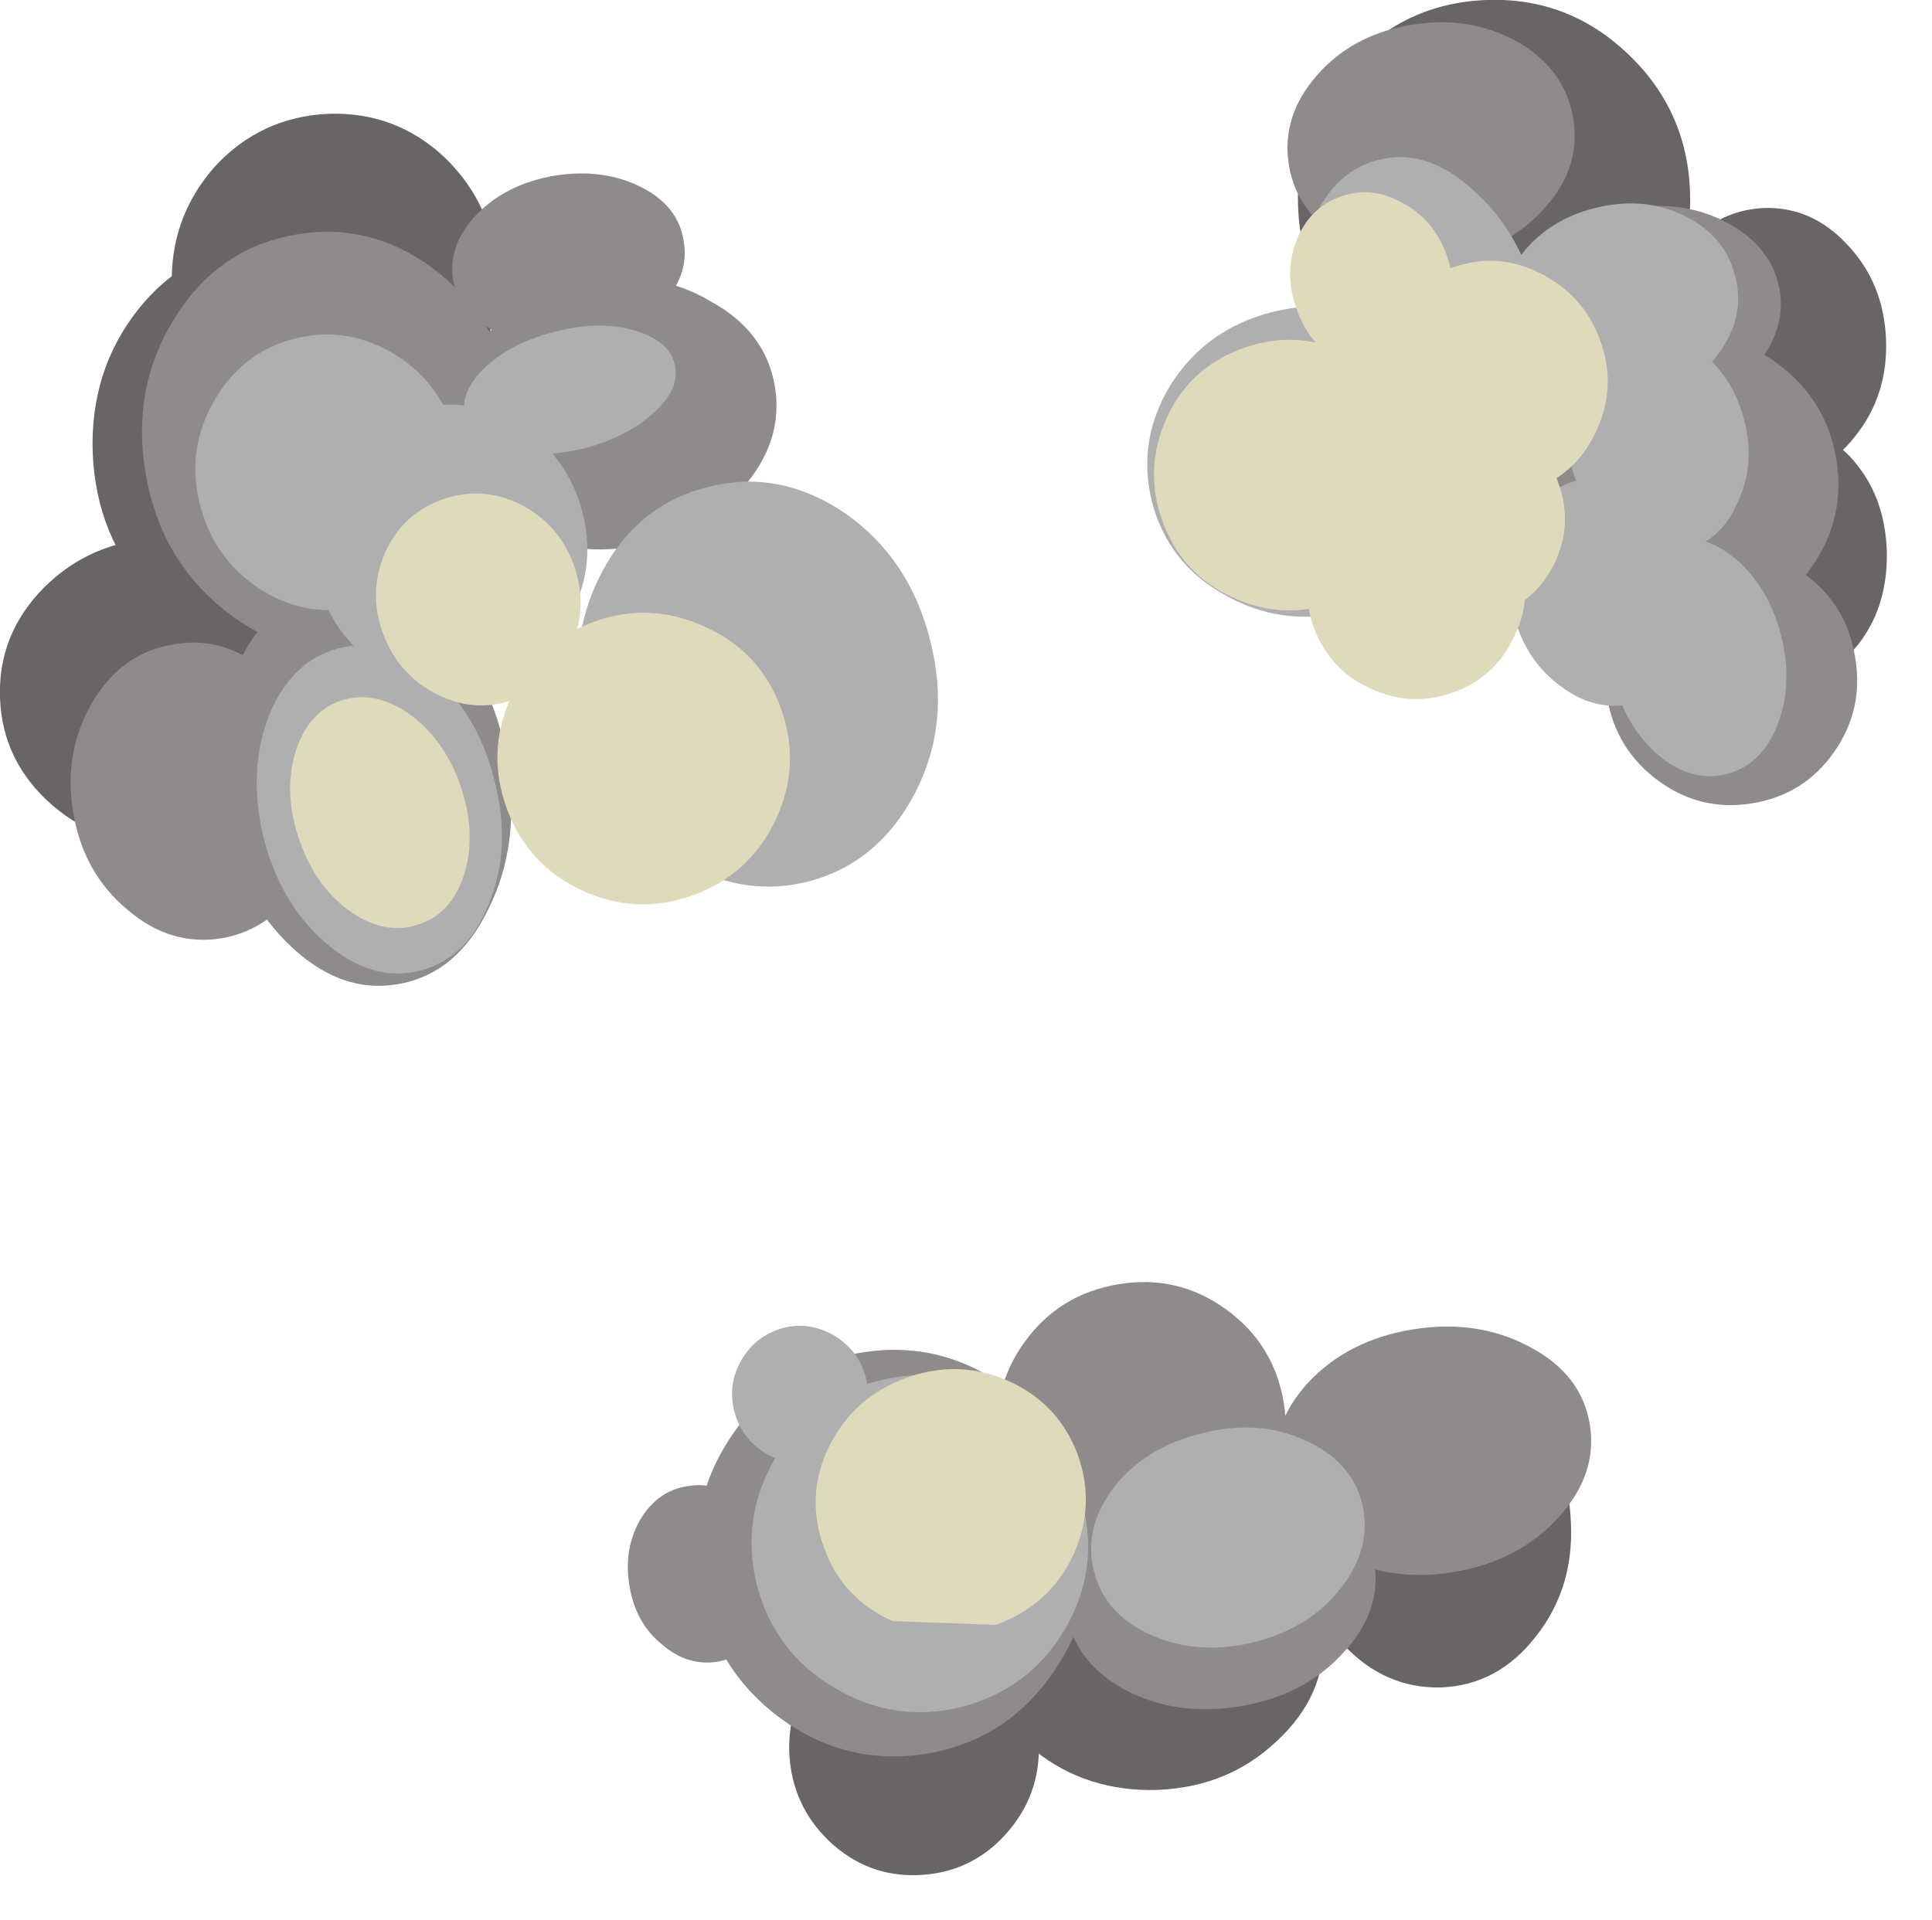 <?xml version="1.0" encoding="UTF-8" standalone="no"?>
<svg xmlns:xlink="http://www.w3.org/1999/xlink" height="127.4px" width="128.15px" xmlns="http://www.w3.org/2000/svg">
  <g transform="matrix(1.0, 0.0, 0.0, 1.0, 66.2, 60.45)">
    <path d="M-63.3 -21.45 Q-60.15 -24.6 -55.55 -24.75 -51.0 -24.95 -47.65 -22.05 -44.3 -19.2 -44.15 -15.0 -44.0 -10.75 -47.05 -7.6 -50.2 -4.5 -54.75 -4.3 -59.35 -4.15 -62.7 -7.0 -66.05 -9.9 -66.2 -14.15 -66.35 -18.35 -63.3 -21.45" fill="#696565" fill-rule="evenodd" stroke="none"/>
    <path d="M-49.1 -44.1 Q-44.35 -44.3 -40.85 -40.5 -37.35 -36.75 -37.15 -31.25 -36.9 -25.75 -40.1 -21.7 -43.3 -17.65 -48.05 -17.45 -52.8 -17.3 -56.3 -21.1 -59.8 -24.85 -60.05 -30.35 -60.25 -35.85 -57.05 -39.9 -53.85 -43.95 -49.1 -44.1" fill="#696565" fill-rule="evenodd" stroke="none"/>
    <path d="M-36.1 -34.3 Q-39.1 -30.9 -43.55 -30.75 -48.05 -30.55 -51.35 -33.7 -54.6 -36.85 -54.8 -41.45 -54.95 -46.0 -51.95 -49.4 -48.9 -52.7 -44.4 -52.9 -39.95 -53.05 -36.7 -50.0 -33.4 -46.8 -33.25 -42.25 -33.05 -37.65 -36.1 -34.3" fill="#696565" fill-rule="evenodd" stroke="none"/>
    <path d="M45.9 -47.75 Q46.1 -42.3 42.4 -38.3 38.75 -34.3 33.4 -34.1 28.0 -33.9 24.05 -37.6 20.1 -41.3 19.9 -46.75 19.7 -52.2 23.35 -56.25 27.0 -60.25 32.4 -60.45 37.75 -60.65 41.7 -56.95 45.7 -53.2 45.9 -47.75" fill="#696565" fill-rule="evenodd" stroke="none"/>
    <path d="M50.8 -46.65 Q54.0 -46.75 56.35 -44.2 58.75 -41.65 58.9 -37.95 59.05 -34.25 56.85 -31.5 54.7 -28.75 51.5 -28.65 48.25 -28.5 45.85 -31.05 43.5 -33.65 43.35 -37.35 43.2 -41.05 45.35 -43.75 47.55 -46.5 50.8 -46.65" fill="#696565" fill-rule="evenodd" stroke="none"/>
    <path d="M49.4 -29.15 Q50.95 -31.55 53.2 -31.6 55.45 -31.7 57.1 -29.45 58.8 -27.25 58.95 -24.0 59.05 -20.75 57.55 -18.4 56.05 -16.0 53.8 -15.9 51.55 -15.85 49.85 -18.1 48.15 -20.3 48.05 -23.55 47.9 -26.8 49.4 -29.15" fill="#696565" fill-rule="evenodd" stroke="none"/>
    <path d="M49.4 -29.15 Q50.95 -31.55 53.2 -31.6 55.45 -31.7 57.1 -29.45 58.8 -27.25 58.95 -24.0 59.05 -20.75 57.55 -18.4 56.05 -16.0 53.8 -15.9 51.55 -15.85 49.85 -18.1 48.15 -20.3 48.05 -23.55 47.9 -26.8 49.4 -29.15 Z" fill="none" stroke="#a80f06" stroke-linecap="round" stroke-linejoin="round" stroke-opacity="0.0" stroke-width="6.0"/>
    <path d="M0.5 61.25 Q-1.8 63.8 -5.25 63.95 -8.65 64.1 -11.2 61.7 -13.7 59.3 -13.85 55.8 -13.95 52.3 -11.65 49.7 -9.3 47.2 -5.9 47.05 -2.45 46.9 0.05 49.25 2.6 51.65 2.7 55.15 2.85 58.65 0.5 61.25" fill="#696565" fill-rule="evenodd" stroke="none"/>
    <path d="M0.5 61.25 Q-1.8 63.8 -5.25 63.95 -8.65 64.1 -11.2 61.7 -13.7 59.3 -13.85 55.8 -13.95 52.3 -11.65 49.7 -9.3 47.2 -5.9 47.05 -2.45 46.9 0.05 49.25 2.6 51.65 2.7 55.15 2.85 58.65 0.5 61.25 Z" fill="none" stroke="#a80f06" stroke-linecap="round" stroke-linejoin="round" stroke-opacity="0.0" stroke-width="6.0"/>
    <path d="M9.85 38.6 Q14.55 38.4 17.95 41.15 21.4 43.95 21.6 48.0 21.75 52.05 18.5 55.05 15.3 58.1 10.6 58.3 5.9 58.45 2.45 55.7 -0.95 52.9 -1.1 48.85 -1.3 44.8 1.9 41.8 5.15 38.75 9.85 38.6" fill="#696565" fill-rule="evenodd" stroke="none"/>
    <path d="M9.85 38.6 Q14.55 38.4 17.95 41.15 21.4 43.95 21.6 48.0 21.75 52.05 18.5 55.05 15.3 58.1 10.6 58.3 5.9 58.45 2.45 55.7 -0.95 52.9 -1.1 48.85 -1.3 44.8 1.9 41.8 5.15 38.75 9.85 38.6 Z" fill="none" stroke="#a80f06" stroke-linecap="round" stroke-linejoin="round" stroke-opacity="0.0" stroke-width="6.0"/>
    <path d="M35.05 33.25 Q37.85 36.25 38.0 40.6 38.2 44.95 35.65 48.15 33.15 51.35 29.4 51.5 25.65 51.6 22.9 48.65 20.15 45.65 19.95 41.3 19.8 36.95 22.3 33.75 24.85 30.5 28.6 30.4 32.35 30.25 35.05 33.25" fill="#696565" fill-rule="evenodd" stroke="none"/>
    <path d="M35.05 33.25 Q37.85 36.25 38.0 40.6 38.2 44.95 35.65 48.15 33.15 51.35 29.4 51.5 25.65 51.6 22.9 48.65 20.15 45.65 19.95 41.3 19.8 36.95 22.3 33.75 24.85 30.5 28.6 30.4 32.35 30.25 35.05 33.25 Z" fill="none" stroke="#a80f06" stroke-linecap="round" stroke-linejoin="round" stroke-opacity="0.0" stroke-width="6.0"/>
    <path d="M-54.7 -17.7 Q-51.3 -18.3 -48.45 -15.85 -45.55 -13.35 -44.9 -9.35 -44.25 -5.3 -46.15 -2.05 -48.1 1.2 -51.5 1.8 -54.9 2.35 -57.75 -0.1 -60.7 -2.55 -61.35 -6.6 -62.0 -10.6 -60.05 -13.9 -58.1 -17.15 -54.7 -17.7" fill="#8e8b8a" fill-rule="evenodd" stroke="none"/>
    <path d="M-20.6 38.15 Q-18.6 37.8 -16.95 39.3 -15.2 40.75 -14.8 43.15 -14.4 45.6 -15.55 47.5 -16.65 49.45 -18.65 49.8 -20.65 50.1 -22.35 48.6 -24.05 47.2 -24.45 44.75 -24.85 42.35 -23.75 40.4 -22.6 38.45 -20.6 38.15" fill="#8e8b8a" fill-rule="evenodd" stroke="none"/>
    <path d="M5.9 40.45 Q6.8 45.95 3.7 50.45 0.6 55.0 -4.75 55.9 -10.1 56.75 -14.5 53.5 -18.9 50.2 -19.8 44.7 -20.7 39.2 -17.6 34.7 -14.5 30.15 -9.15 29.3 -3.8 28.4 0.6 31.65 5.0 34.95 5.9 40.45" fill="#8e8b8a" fill-rule="evenodd" stroke="none"/>
    <path d="M24.95 43.2 Q25.5 46.45 22.85 49.25 20.3 52.05 16.05 52.75 11.8 53.45 8.4 51.65 5.1 49.85 4.55 46.6 4.0 43.35 6.55 40.55 9.2 37.75 13.45 37.05 17.7 36.35 21.0 38.15 24.4 39.95 24.95 43.2" fill="#8e8b8a" fill-rule="evenodd" stroke="none"/>
    <path d="M35.25 28.9 Q38.7 30.7 39.25 34.05 39.8 37.35 37.15 40.25 34.5 43.15 30.2 43.85 25.9 44.55 22.45 42.65 19.05 40.8 18.5 37.5 17.95 34.15 20.55 31.3 23.2 28.45 27.5 27.75 31.8 27.05 35.25 28.9" fill="#8e8b8a" fill-rule="evenodd" stroke="none"/>
    <path d="M-44.25 -21.6 Q-40.3 -22.25 -36.9 -18.8 -33.45 -15.4 -32.55 -9.95 -31.65 -4.45 -33.8 -0.15 -35.9 4.2 -39.85 4.85 -43.75 5.5 -47.2 2.05 -50.6 -1.35 -51.5 -6.85 -52.4 -12.3 -50.3 -16.6 -48.15 -20.95 -44.25 -21.6" fill="#8e8b8a" fill-rule="evenodd" stroke="none"/>
    <path d="M-31.9 -33.2 Q-30.95 -27.5 -33.9 -22.9 -36.8 -18.25 -41.9 -17.4 -47.05 -16.55 -51.35 -20.0 -55.6 -23.4 -56.55 -29.1 -57.5 -34.8 -54.55 -39.45 -51.65 -44.05 -46.5 -44.9 -41.4 -45.75 -37.1 -42.35 -32.85 -38.9 -31.9 -33.2" fill="#8e8b8a" fill-rule="evenodd" stroke="none"/>
    <path d="M-20.85 -44.45 Q-20.45 -42.15 -22.35 -40.2 -24.35 -38.15 -27.55 -37.65 -30.75 -37.1 -33.2 -38.4 -35.75 -39.6 -36.15 -41.9 -36.5 -44.25 -34.55 -46.25 -32.6 -48.25 -29.4 -48.8 -26.2 -49.3 -23.7 -48.05 -21.2 -46.8 -20.85 -44.45" fill="#8e8b8a" fill-rule="evenodd" stroke="none"/>
    <path d="M-19.05 -40.45 Q-15.4 -38.45 -14.8 -34.8 -14.2 -31.15 -17.0 -28.0 -19.65 -24.95 -24.1 -24.2 -28.55 -23.45 -32.15 -25.5 -35.7 -27.6 -36.3 -31.25 -36.9 -34.9 -34.2 -37.95 -31.45 -41.05 -27.0 -41.8 -22.55 -42.55 -19.05 -40.45" fill="#8e8b8a" fill-rule="evenodd" stroke="none"/>
    <path d="M38.15 -52.6 Q38.7 -49.4 36.3 -46.7 33.9 -43.95 30.0 -43.3 26.1 -42.65 22.95 -44.5 19.85 -46.25 19.3 -49.45 18.75 -52.7 21.15 -55.45 23.5 -58.15 27.4 -58.8 31.3 -59.45 34.5 -57.65 37.6 -55.85 38.15 -52.6" fill="#8e8b8a" fill-rule="evenodd" stroke="none"/>
    <path d="M50.0 -35.9 Q47.75 -33.45 44.05 -32.8 40.35 -32.2 37.35 -33.8 34.4 -35.35 33.95 -38.2 33.45 -41.05 35.75 -43.55 38.05 -46.0 41.75 -46.6 45.45 -47.25 48.4 -45.65 51.35 -44.05 51.85 -41.2 52.3 -38.35 50.0 -35.9" fill="#8e8b8a" fill-rule="evenodd" stroke="none"/>
    <path d="M51.25 -36.65 Q54.9 -34.2 55.6 -30.0 56.3 -25.85 53.65 -22.4 50.95 -18.9 46.5 -18.2 42.05 -17.45 38.5 -19.85 34.85 -22.3 34.15 -26.45 33.45 -30.65 36.1 -34.1 38.75 -37.55 43.2 -38.3 47.65 -39.0 51.25 -36.65" fill="#8e8b8a" fill-rule="evenodd" stroke="none"/>
    <path d="M55.45 -10.55 Q53.45 -7.7 50.0 -7.15 46.6 -6.6 43.8 -8.65 41.0 -10.7 40.4 -14.15 39.85 -17.65 41.8 -20.5 43.8 -23.3 47.2 -23.85 50.65 -24.4 53.45 -22.4 56.3 -20.35 56.85 -16.85 57.45 -13.4 55.45 -10.55" fill="#8e8b8a" fill-rule="evenodd" stroke="none"/>
    <path d="M15.1 26.4 Q18.3 28.7 18.95 32.6 19.6 36.55 17.3 39.75 15.0 42.95 11.1 43.6 7.15 44.25 3.95 41.95 0.75 39.65 0.1 35.7 -0.55 31.8 1.75 28.6 4.05 25.4 8.0 24.75 11.9 24.1 15.1 26.4" fill="#8e8b8a" fill-rule="evenodd" stroke="none"/>
    <path d="M-43.7 -17.45 Q-40.55 -18.25 -37.55 -15.7 -34.5 -13.1 -33.4 -8.65 -32.25 -4.25 -33.75 -0.55 -35.2 3.15 -38.35 3.95 -41.5 4.75 -44.55 2.15 -47.55 -0.4 -48.7 -4.8 -49.8 -9.25 -48.35 -13.0 -46.85 -16.65 -43.7 -17.45" fill="#afafaf" fill-rule="evenodd" stroke="none"/>
    <path d="M-14.75 36.25 Q-12.35 32.25 -7.9 31.15 -3.4 30.0 0.55 32.45 4.5 34.8 5.6 39.3 6.75 43.75 4.4 47.7 2.05 51.65 -2.45 52.8 -6.9 53.9 -10.9 51.5 -14.85 49.15 -16.0 44.7 -17.1 40.2 -14.75 36.25" fill="#afafaf" fill-rule="evenodd" stroke="none"/>
    <path d="M-8.75 31.0 Q-8.3 32.8 -9.25 34.4 -10.25 35.95 -12.05 36.4 -13.85 36.9 -15.45 35.95 -17.05 34.95 -17.5 33.15 -17.95 31.35 -17.0 29.75 -16.05 28.15 -14.25 27.65 -12.45 27.2 -10.8 28.2 -9.2 29.2 -8.75 31.0" fill="#afafaf" fill-rule="evenodd" stroke="none"/>
    <path d="M20.25 35.05 Q23.45 36.45 24.15 39.3 24.85 42.2 22.75 44.9 20.7 47.55 17.0 48.5 13.3 49.4 10.2 48.05 7.05 46.65 6.35 43.75 5.65 40.9 7.7 38.2 9.8 35.55 13.5 34.65 17.2 33.7 20.25 35.05" fill="#afafaf" fill-rule="evenodd" stroke="none"/>
    <path d="M-19.2 -28.15 Q-14.5 -29.35 -10.15 -26.4 -5.85 -23.4 -4.5 -17.95 -3.1 -12.5 -5.5 -7.85 -7.95 -3.15 -12.65 -1.95 -17.4 -0.8 -21.7 -3.8 -26.0 -6.75 -27.4 -12.2 -28.75 -17.65 -26.35 -22.35 -23.95 -27.0 -19.2 -28.15" fill="#afafaf" fill-rule="evenodd" stroke="none"/>
    <path d="M-27.55 -26.4 Q-26.6 -22.65 -28.55 -19.35 -30.4 -16.05 -34.05 -15.1 -37.7 -14.2 -41.0 -16.2 -44.2 -18.25 -45.15 -22.0 -46.1 -25.75 -44.2 -29.1 -42.3 -32.4 -38.65 -33.3 -35.0 -34.25 -31.75 -32.25 -28.5 -30.15 -27.55 -26.4" fill="#afafaf" fill-rule="evenodd" stroke="none"/>
    <path d="M-39.95 -36.9 Q-36.8 -34.9 -35.9 -31.25 -34.95 -27.55 -36.8 -24.35 -38.65 -21.1 -42.15 -20.25 -45.7 -19.35 -48.85 -21.3 -52.0 -23.3 -52.95 -27.0 -53.85 -30.65 -52.0 -33.85 -50.15 -37.1 -46.6 -38.0 -43.1 -38.85 -39.95 -36.9" fill="#afafaf" fill-rule="evenodd" stroke="none"/>
    <path d="M-21.45 -36.3 Q-21.05 -34.7 -22.8 -33.1 -24.6 -31.45 -27.45 -30.7 -30.35 -30.0 -32.65 -30.6 -34.95 -31.2 -35.35 -32.8 -35.75 -34.4 -34.05 -36.05 -32.25 -37.75 -29.35 -38.45 -26.5 -39.2 -24.2 -38.55 -21.85 -37.9 -21.45 -36.3" fill="#afafaf" fill-rule="evenodd" stroke="none"/>
    <path d="M31.25 -32.5 Q32.3 -28.4 29.9 -24.7 27.6 -21.0 23.2 -19.9 18.85 -18.8 15.0 -21.0 11.25 -23.1 10.2 -27.2 9.2 -31.3 11.5 -35.0 13.85 -38.65 18.2 -39.75 22.6 -40.85 26.4 -38.7 30.25 -36.6 31.25 -32.5" fill="#afafaf" fill-rule="evenodd" stroke="none"/>
    <path d="M25.25 -49.85 Q28.45 -50.65 31.5 -47.85 34.65 -45.1 35.8 -40.4 37.0 -35.65 35.55 -31.75 34.15 -27.85 30.95 -27.05 27.75 -26.25 24.65 -29.0 21.55 -31.75 20.35 -36.5 19.2 -41.2 20.6 -45.1 22.05 -49.05 25.25 -49.85" fill="#afafaf" fill-rule="evenodd" stroke="none"/>
    <path d="M48.9 -42.1 Q49.6 -39.45 47.8 -37.0 46.05 -34.5 42.85 -33.7 39.65 -32.9 36.9 -34.25 34.2 -35.6 33.5 -38.25 32.85 -40.95 34.6 -43.4 36.4 -45.85 39.6 -46.65 42.8 -47.45 45.5 -46.15 48.25 -44.8 48.9 -42.1" fill="#afafaf" fill-rule="evenodd" stroke="none"/>
    <path d="M41.95 -38.25 Q44.35 -38.85 46.5 -37.2 48.75 -35.5 49.5 -32.55 50.25 -29.6 49.05 -27.1 47.95 -24.55 45.55 -23.95 43.2 -23.35 40.95 -25.05 38.75 -26.7 38.0 -29.65 37.25 -32.6 38.4 -35.15 39.6 -37.65 41.95 -38.25" fill="#afafaf" fill-rule="evenodd" stroke="none"/>
    <path d="M48.95 -23.35 Q51.15 -21.45 51.95 -18.25 52.75 -15.05 51.7 -12.35 50.65 -9.7 48.35 -9.1 46.0 -8.5 43.8 -10.35 41.6 -12.25 40.8 -15.45 40.0 -18.65 41.05 -21.35 42.1 -24.0 44.45 -24.6 46.75 -25.2 48.95 -23.35" fill="#afafaf" fill-rule="evenodd" stroke="none"/>
    <path d="M43.4 -27.55 Q45.75 -25.8 46.5 -22.75 47.3 -19.7 46.05 -17.1 44.8 -14.45 42.25 -13.8 39.7 -13.15 37.35 -14.9 35.0 -16.6 34.2 -19.65 33.45 -22.7 34.7 -25.35 35.95 -27.95 38.5 -28.6 41.05 -29.25 43.4 -27.55" fill="#afafaf" fill-rule="evenodd" stroke="none"/>
    <path d="M0.75 31.2 Q4.05 32.7 5.3 36.1 6.5 39.5 4.95 42.8 3.35 46.1 -0.15 47.35 L-7.0 47.1 Q-10.35 45.6 -11.55 42.2 -12.8 38.8 -11.2 35.5 -9.55 32.2 -6.05 30.95 -2.55 29.7 0.75 31.2" fill="#e0dabd" fill-rule="evenodd" stroke="none"/>
    <path d="M-28.15 -23.0 Q-27.15 -20.25 -28.3 -17.6 -29.45 -15.0 -32.1 -14.05 -34.7 -13.1 -37.25 -14.4 -39.8 -15.7 -40.8 -18.45 -41.8 -21.15 -40.65 -23.8 -39.5 -26.35 -36.9 -27.3 -34.25 -28.25 -31.7 -27.0 -29.15 -25.7 -28.15 -23.0" fill="#e0dabd" fill-rule="evenodd" stroke="none"/>
    <path d="M-14.4 -13.45 Q-13.05 -9.7 -14.75 -6.05 -16.5 -2.4 -20.25 -1.05 -24.0 0.3 -27.65 -1.4 -31.25 -3.1 -32.6 -6.85 -33.95 -10.6 -32.3 -14.2 -30.55 -17.85 -26.8 -19.2 -23.05 -20.55 -19.4 -18.85 -15.75 -17.2 -14.4 -13.45" fill="#e0dabd" fill-rule="evenodd" stroke="none"/>
    <path d="M22.7 -47.4 Q24.75 -48.15 26.8 -47.0 28.9 -45.9 29.75 -43.55 30.6 -41.15 29.7 -38.95 28.85 -36.8 26.8 -36.05 24.75 -35.3 22.7 -36.45 20.65 -37.55 19.8 -39.95 18.95 -42.3 19.8 -44.5 20.65 -46.65 22.7 -47.4" fill="#e0dabd" fill-rule="evenodd" stroke="none"/>
    <path d="M25.65 -32.75 Q24.55 -35.8 25.85 -38.75 27.2 -41.65 30.15 -42.7 33.1 -43.75 35.9 -42.35 38.85 -40.9 39.95 -37.85 41.05 -34.8 39.7 -31.9 38.4 -29.0 35.45 -27.95 32.5 -26.9 29.65 -28.3 26.75 -29.7 25.65 -32.75" fill="#e0dabd" fill-rule="evenodd" stroke="none"/>
    <path d="M16.25 -37.35 Q19.75 -38.6 23.1 -37.05 26.45 -35.45 27.7 -32.0 28.95 -28.5 27.4 -25.15 25.85 -21.75 22.35 -20.5 18.85 -19.25 15.5 -20.85 12.15 -22.4 10.9 -25.9 9.65 -29.35 11.2 -32.75 12.75 -36.1 16.25 -37.35" fill="#e0dabd" fill-rule="evenodd" stroke="none"/>
    <path d="M-46.65 -10.4 Q-45.85 -13.15 -43.65 -13.95 -41.45 -14.7 -39.15 -13.15 -36.8 -11.5 -35.7 -8.45 -34.6 -5.35 -35.35 -2.65 -36.15 0.1 -38.35 0.85 -40.55 1.65 -42.85 0.1 -45.2 -1.5 -46.3 -4.6 -47.4 -7.65 -46.65 -10.4" fill="#e0dabd" fill-rule="evenodd" stroke="none"/>
    <path d="M28.35 -32.6 Q31.05 -33.55 33.6 -32.35 36.2 -31.15 37.15 -28.45 38.15 -25.75 36.95 -23.15 35.7 -20.55 33.0 -19.6 30.35 -18.65 27.8 -19.85 25.2 -21.1 24.2 -23.8 23.25 -26.5 24.45 -29.05 25.7 -31.65 28.35 -32.6" fill="#e0dabd" fill-rule="evenodd" stroke="none"/>
    <path d="M25.3 -28.0 L30.8 -27.8 Q33.5 -26.5 34.5 -23.7 35.55 -20.9 34.25 -18.25 33.0 -15.5 30.15 -14.5 27.35 -13.5 24.65 -14.8 22.0 -16.0 20.95 -18.8 19.95 -21.6 21.2 -24.35 22.5 -27.0 25.3 -28.0" fill="#e0dabd" fill-rule="evenodd" stroke="none"/>
  </g>
</svg>

